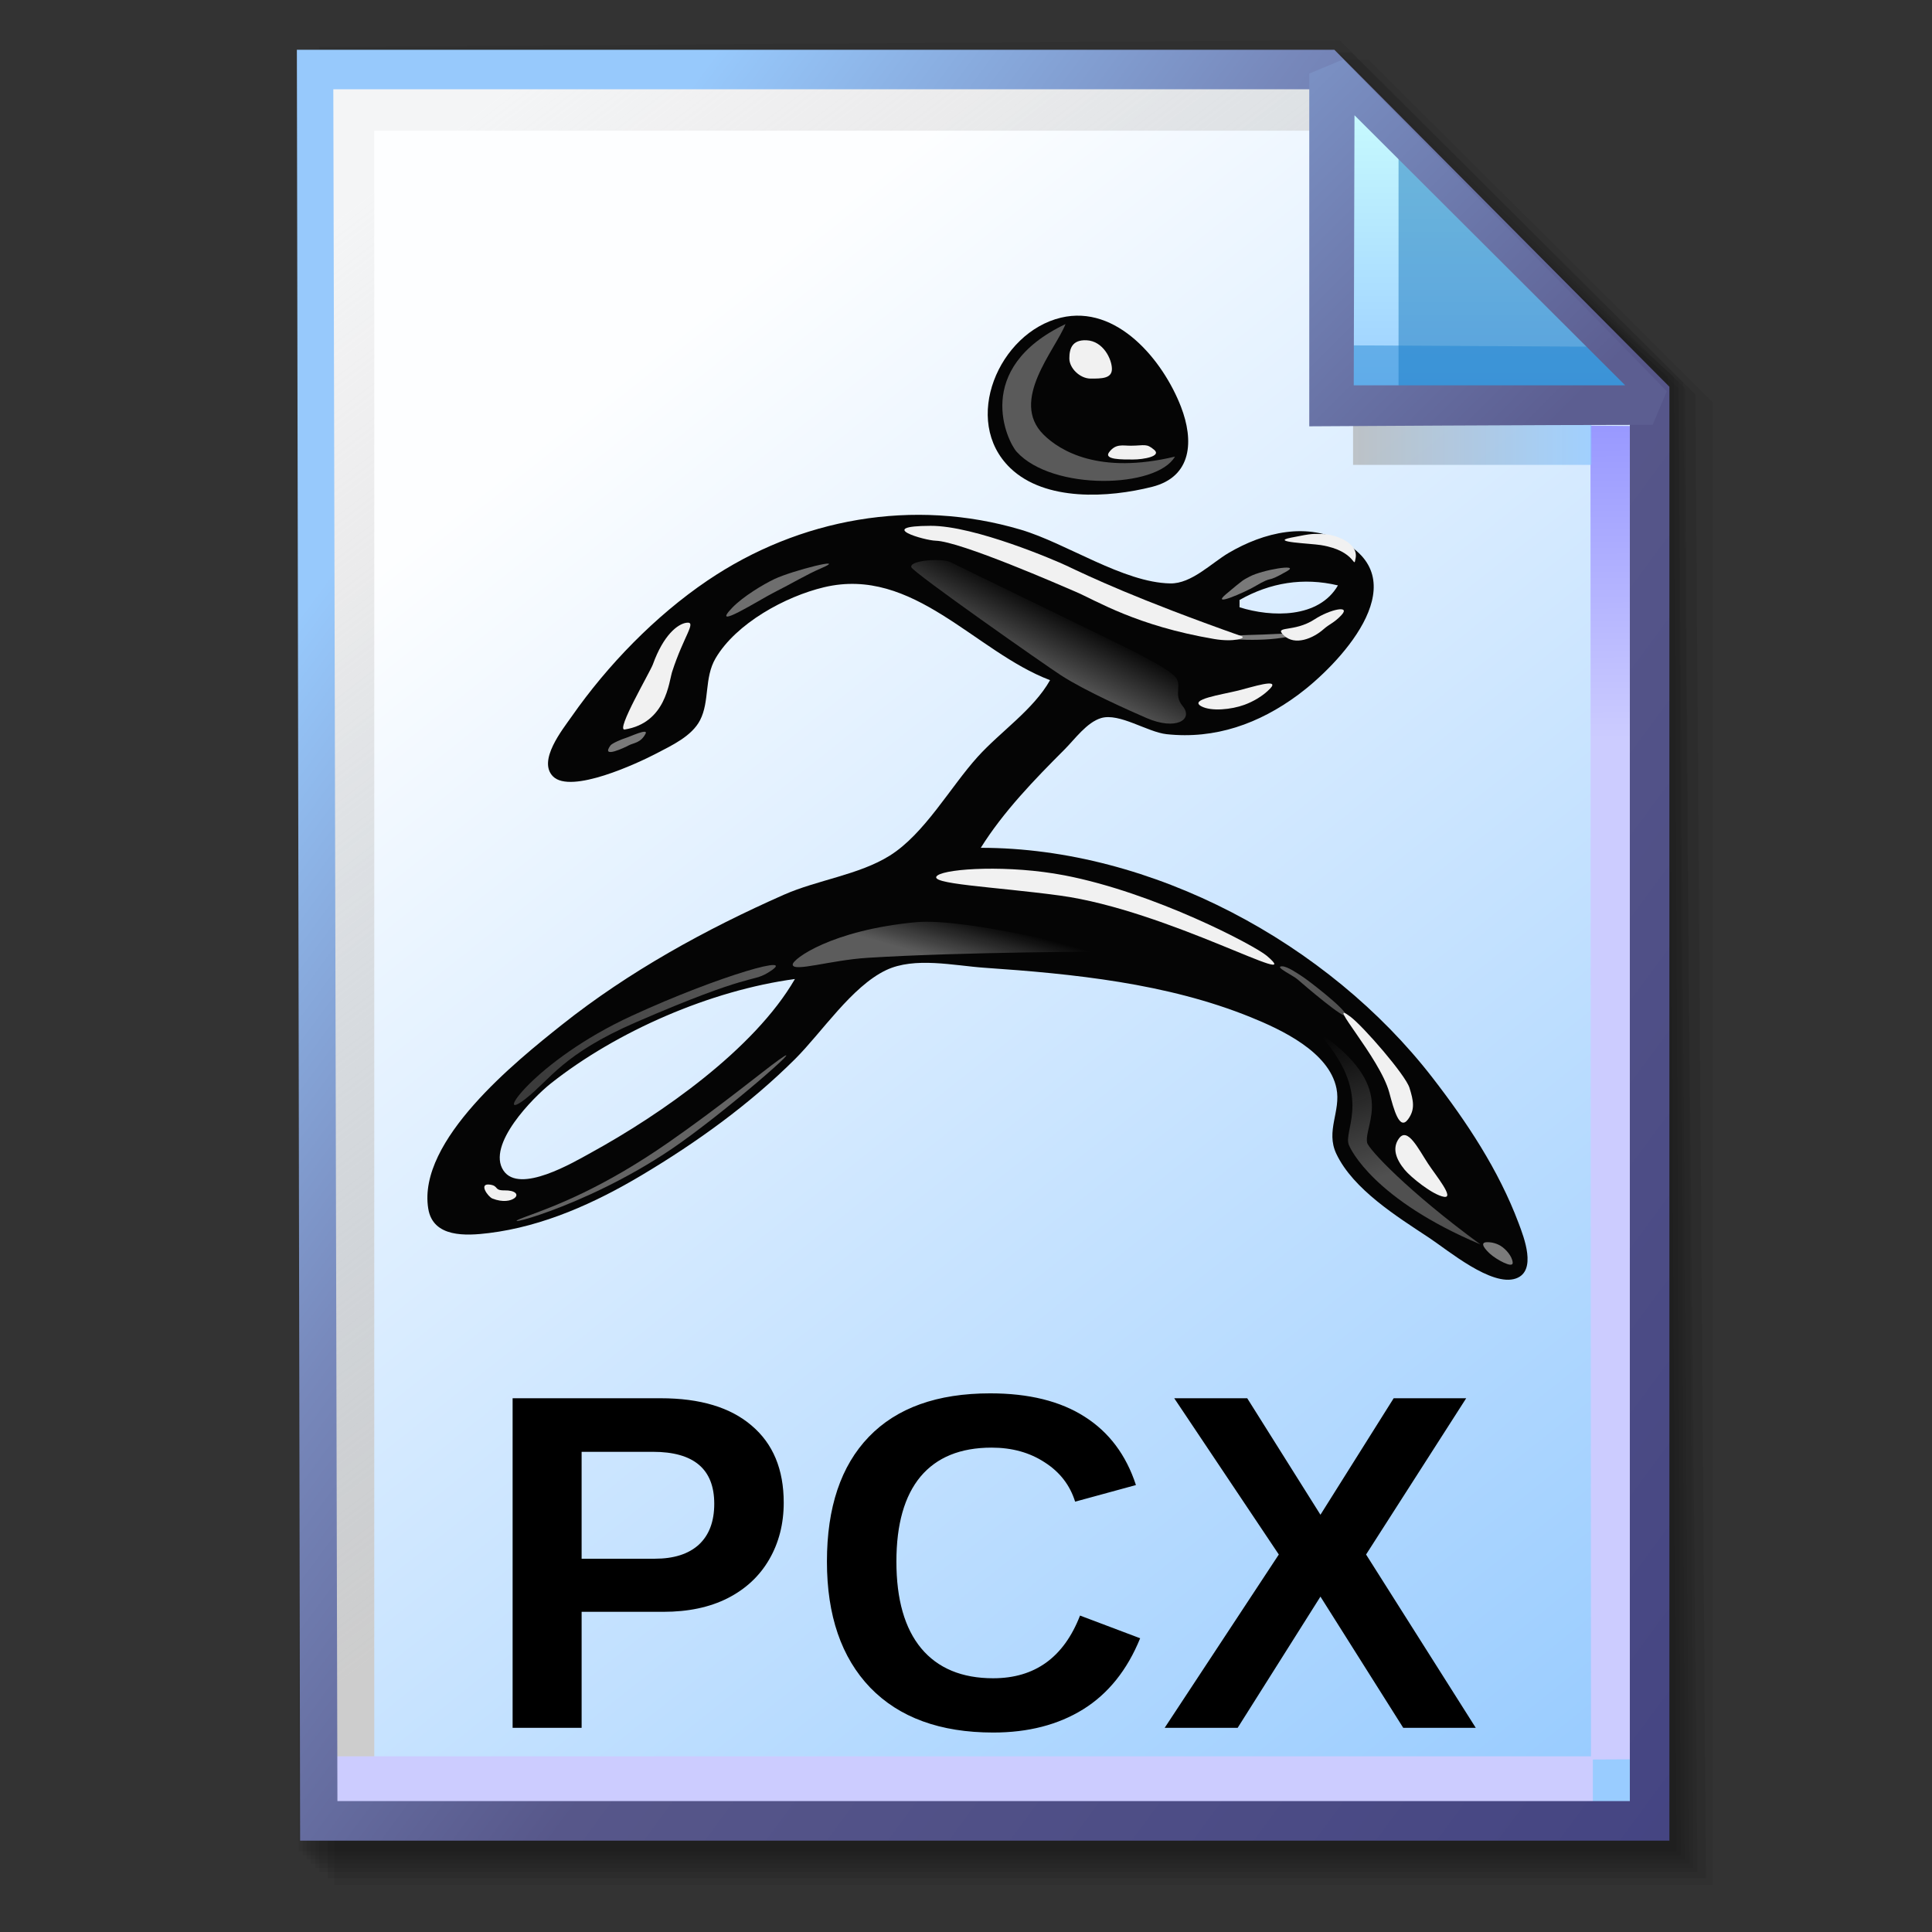 <?xml version="1.0" encoding="UTF-8" standalone="no"?>
<!-- Created with Inkscape (http://www.inkscape.org/) -->

<svg
   width="256mm"
   height="256mm"
   viewBox="0 0 256 256"
   version="1.1"
   id="svg1"
   inkscape:version="1.3.2 (091e20ef0f, 2023-11-25)"
   xml:space="preserve"
   sodipodi:docname="image-vnd.zbrush.pcx.svg"
   xmlns:inkscape="http://www.inkscape.org/namespaces/inkscape"
   xmlns:sodipodi="http://sodipodi.sourceforge.net/DTD/sodipodi-0.dtd"
   xmlns:xlink="http://www.w3.org/1999/xlink"
   xmlns="http://www.w3.org/2000/svg"
   xmlns:svg="http://www.w3.org/2000/svg"
   xmlns:rdf="http://www.w3.org/1999/02/22-rdf-syntax-ns#"
   xmlns:cc="http://creativecommons.org/ns#"
   xmlns:dc="http://purl.org/dc/elements/1.1/"><rect x="0" y="0" width="256" height="256" fill="#333333" stroke="none"/><defs
     id="defs1"><linearGradient
       id="linearGradient26"
       inkscape:collect="always"><stop
         style="stop-color:#7b91c4;stop-opacity:1;"
         offset="0"
         id="stop26" /><stop
         style="stop-color:#5c5e91;stop-opacity:1"
         offset="1"
         id="stop27" /></linearGradient><linearGradient
       id="linearGradient24"
       inkscape:collect="always"><stop
         style="stop-color:#c7fafe;stop-opacity:1;"
         offset="0"
         id="stop24" /><stop
         style="stop-color:#9acdff;stop-opacity:1"
         offset="1"
         id="stop25" /></linearGradient><linearGradient
       id="linearGradient22"
       inkscape:collect="always"><stop
         style="stop-color:#adaeae;stop-opacity:0.825;"
         offset="0"
         id="stop22" /><stop
         style="stop-color:#8ac5fe;stop-opacity:0.836;"
         offset="1"
         id="stop23" /></linearGradient><linearGradient
       id="linearGradient18"
       inkscape:collect="always"><stop
         style="stop-color:#9797ff;stop-opacity:1;"
         offset="0"
         id="stop18" /><stop
         style="stop-color:#ccccff;stop-opacity:1;"
         offset="0.3"
         id="stop20" /><stop
         style="stop-color:#ccccff;stop-opacity:1;"
         offset="1"
         id="stop19" /></linearGradient><linearGradient
       id="linearGradient16"
       inkscape:collect="always"><stop
         style="stop-color:#cdcdcd;stop-opacity:0.175;"
         offset="0"
         id="stop16" /><stop
         style="stop-color:#cdcdcd;stop-opacity:1;"
         offset="1"
         id="stop17" /></linearGradient><linearGradient
       id="linearGradient12"
       inkscape:collect="always"><stop
         style="stop-color:#fdfeff;stop-opacity:1;"
         offset="0"
         id="stop13" /><stop
         style="stop-color:#99ccff;stop-opacity:1;"
         offset="1"
         id="stop14" /></linearGradient><linearGradient
       id="linearGradient9"
       inkscape:collect="always"><stop
         style="stop-color:#97c9fc;stop-opacity:1;"
         offset="0"
         id="stop9" /><stop
         style="stop-color:#7788bb;stop-opacity:1"
         offset="0.25"
         id="stop12" /><stop
         style="stop-color:#57578a;stop-opacity:1"
         offset="0.5"
         id="stop11" /><stop
         style="stop-color:#444482;stop-opacity:1;"
         offset="1"
         id="stop10" /></linearGradient><linearGradient
       inkscape:collect="always"
       xlink:href="#linearGradient9"
       id="linearGradient10"
       x1="31.622"
       y1="100.24"
       x2="221.195"
       y2="240.29"
       gradientUnits="userSpaceOnUse" /><linearGradient
       inkscape:collect="always"
       xlink:href="#linearGradient12"
       id="linearGradient14"
       x1="73.583"
       y1="62.021"
       x2="207.03"
       y2="229.599"
       gradientUnits="userSpaceOnUse" /><linearGradient
       inkscape:collect="always"
       xlink:href="#linearGradient16"
       id="linearGradient17"
       x1="57.531"
       y1="26.421"
       x2="147.132"
       y2="144.341"
       gradientUnits="userSpaceOnUse" /><linearGradient
       inkscape:collect="always"
       xlink:href="#linearGradient18"
       id="linearGradient19"
       x1="209.825"
       y1="58.536"
       x2="210.583"
       y2="194.577"
       gradientUnits="userSpaceOnUse" /><linearGradient
       inkscape:collect="always"
       xlink:href="#linearGradient22"
       id="linearGradient23"
       x1="177.192"
       y1="58.991"
       x2="207.32"
       y2="58.991"
       gradientUnits="userSpaceOnUse" /><linearGradient
       inkscape:collect="always"
       xlink:href="#linearGradient24"
       id="linearGradient25"
       x1="176.32"
       y1="20.127"
       x2="176.32"
       y2="56.696"
       gradientUnits="userSpaceOnUse" /><linearGradient
       inkscape:collect="always"
       xlink:href="#linearGradient26"
       id="linearGradient27"
       x1="172.597"
       y1="13.512"
       x2="210.544"
       y2="51.286"
       gradientUnits="userSpaceOnUse" /><linearGradient
       inkscape:collect="always"
       xlink:href="#linearGradient4503"
       id="linearGradient4504"
       x1="142.348"
       y1="127.033"
       x2="133.621"
       y2="143.984"
       gradientUnits="userSpaceOnUse" /><linearGradient
       id="linearGradient4503"
       inkscape:collect="always"><stop
         style="stop-color:#000000;stop-opacity:0.567;"
         offset="0"
         id="stop4503" /><stop
         style="stop-color:#a6a6a6;stop-opacity:0.547;"
         offset="1"
         id="stop4504" /></linearGradient><linearGradient
       inkscape:collect="always"
       xlink:href="#linearGradient4509"
       id="linearGradient4510"
       x1="215.688"
       y1="271.923"
       x2="203.07"
       y2="233.299"
       gradientUnits="userSpaceOnUse" /><linearGradient
       id="linearGradient4509"
       inkscape:collect="always"><stop
         style="stop-color:#7b7b7b;stop-opacity:0.633;"
         offset="0"
         id="stop4509" /><stop
         style="stop-color:#7b7b7b;stop-opacity:0;"
         offset="1"
         id="stop4510" /></linearGradient><linearGradient
       inkscape:collect="always"
       xlink:href="#linearGradient4512"
       id="linearGradient4513"
       x1="188.171"
       y1="217.053"
       x2="204.188"
       y2="228.012"
       gradientUnits="userSpaceOnUse" /><linearGradient
       id="linearGradient4512"
       inkscape:collect="always"><stop
         style="stop-color:#7b7b7b;stop-opacity:0.74;"
         offset="0"
         id="stop4512" /><stop
         style="stop-color:#7b7b7b;stop-opacity:0.612;"
         offset="1"
         id="stop4513" /></linearGradient><linearGradient
       inkscape:collect="always"
       xlink:href="#linearGradient4515"
       id="linearGradient4514"
       gradientUnits="userSpaceOnUse"
       x1="193.795"
       y1="228.865"
       x2="206.118"
       y2="232.317"
       gradientTransform="rotate(-90,138.647,269.899)" /><linearGradient
       id="linearGradient4515"
       inkscape:collect="always"><stop
         style="stop-color:#7b7b7b;stop-opacity:0.74;"
         offset="0"
         id="stop4514" /><stop
         style="stop-color:#7b7b7b;stop-opacity:0;"
         offset="1"
         id="stop4515" /></linearGradient><linearGradient
       inkscape:collect="always"
       xlink:href="#linearGradient4517"
       id="linearGradient4518"
       x1="-13.013"
       y1="239.495"
       x2="45.549"
       y2="219.881"
       gradientUnits="userSpaceOnUse" /><linearGradient
       id="linearGradient4517"
       inkscape:collect="always"><stop
         style="stop-color:#707070;stop-opacity:0.512;"
         offset="0"
         id="stop4517" /><stop
         style="stop-color:#696969;stop-opacity:0.837;"
         offset="1"
         id="stop4518" /></linearGradient></defs><sodipodi:namedview
     id="base"
     pagecolor="#ffffff"
     bordercolor="#000000"
     borderopacity="0.3"
     inkscape:pageopacity="0.0"
     inkscape:pageshadow="2"
     inkscape:zoom="0.98994949"
     inkscape:cx="505.07627"
     inkscape:cy="476.792"
     inkscape:document-units="mm"
     inkscape:showpageshadow="2"
     inkscape:pagecheckerboard="0"
     inkscape:deskcolor="#d1d1d1"
     inkscape:current-layer="svg1"
     showguides="true"><sodipodi:guide
       position="92.475,162.188"
       orientation="0,-1"
       id="guide12"
       inkscape:locked="false" /><sodipodi:guide
       position="212.801,201.335"
       orientation="0,-1"
       id="guide27"
       inkscape:locked="false" /><sodipodi:guide
       position="177.333,251.791"
       orientation="1,0"
       id="guide28"
       inkscape:locked="false" /></sodipodi:namedview><g
     id="g28"
     transform="matrix(1.048,0,0,1.048,-6.407,-6.138)"><g
       id="g7"
       inkscape:label="shadow"
       style="display:inline"><path
         id="rect1"
         style="fill:#000000;fill-opacity:0.06;stroke-width:3.728;stroke-linecap:square"
         d="M 48.381,13.418 H 179.161 l 43.467,43.278 V 244.173 H 48.381 Z"
         sodipodi:nodetypes="cccccc" /><path
         id="path1"
         style="fill:#000000;fill-opacity:0.075;stroke-width:3.728;stroke-linecap:square"
         d="m 47.563,12.6 129.443,-0.134 43.467,43.278 1.336,187.61 H 47.563 Z"
         sodipodi:nodetypes="cccccc" /><path
         id="path2"
         style="fill:#000000;fill-opacity:0.06;stroke-width:3.728;stroke-linecap:square"
         d="m 46.494,11.793 128.976,-0.869 43.467,43.278 1.804,188.345 H 46.494 Z"
         sodipodi:nodetypes="cccccc" /><path
         id="path3"
         style="fill:#000000;fill-opacity:0.06;stroke-width:3.728;stroke-linecap:square"
         d="m 45.965,12.333 129.778,0.468 43.467,42.209 1.002,187.008 H 45.965 Z"
         sodipodi:nodetypes="cccccc" /><path
         id="path4"
         style="fill:#000000;fill-opacity:0.06;stroke-width:3.728;stroke-linecap:square"
         d="m 45.436,12.338 129.443,0.935 43.467,41.675 1.336,186.541 H 45.436 Z"
         sodipodi:nodetypes="cccccc" /><path
         id="path5"
         style="fill:#000000;fill-opacity:0.06;stroke-width:3.728;stroke-linecap:square"
         d="M 44.906,12.745 174.884,13.413 218.352,54.152 219.153,240.96 H 44.906 Z"
         sodipodi:nodetypes="cccccc" /><path
         id="path6"
         style="fill:#000000;fill-opacity:0.06;stroke-width:3.728;stroke-linecap:square"
         d="m 44.377,15.022 129.911,0.535 43.467,37.933 0.869,186.942 H 44.377 Z"
         sodipodi:nodetypes="cccccc" /><path
         id="path7"
         style="fill:#000000;fill-opacity:0.06;stroke-width:3.728;stroke-linecap:square"
         d="m 43.848,13.424 129.711,1.069 43.467,39.002 1.069,186.407 H 43.848 Z"
         sodipodi:nodetypes="cccccc" /></g><g
       id="g14"
       style="display:inline"><path
         style="color:#000000;fill:url(#linearGradient14);stroke-linecap:square;-inkscape-stroke:none"
         d="M 46.154,14.648 H 173.783 l 40.903,41.14 V 236.079 H 46.555 Z"
         id="path15"
         inkscape:label="headbgground" /><path
         id="rect16"
         style="display:inline;fill:url(#linearGradient17);fill-opacity:1;stroke-width:5;stroke-linecap:square"
         d="M 45.436,14.165 H 176.703 l 0.204,8.221 H 53.434 V 235.98 h -7.998 z"
         sodipodi:nodetypes="ccccccc" /><path
         id="rect17"
         style="fill:url(#linearGradient19);stroke-width:5;stroke-linecap:square"
         d="M 47.058,227.92 H 207.275 l -0.067,-168.246 7.317,0.067 0.067,168.547 -7.083,0.033 v 7.348 H 47.058 Z"
         sodipodi:nodetypes="ccccccccc" /><path
         style="color:#000000;fill:url(#linearGradient10);stroke-linecap:square;-inkscape-stroke:none"
         d="M 43.648,12.148 44.059,238.58 H 217.186 V 54.758 L 174.822,12.148 Z m 4.609,5 H 172.744 l 39.441,39.672 V 233.58 H 48.775 Z"
         id="path16"
         inkscape:label="headframe"
         sodipodi:nodetypes="cccccccccccc" /></g><g
       id="rect23"
       style="display:inline"><rect
         style="display:inline;fill:url(#linearGradient23);fill-opacity:0.834;stroke:none;stroke-width:5;stroke-linecap:square;stroke-dasharray:none;stroke-opacity:1"
         id="rect20"
         width="30.128"
         height="11.286"
         x="177.192"
         y="53.348" /><path
         style="color:#000000;display:inline;fill:url(#linearGradient25);stroke-linecap:square;stroke-linejoin:bevel;-inkscape-stroke:none"
         d="m 174.153,15.119 40.916,41.955 H 174.814 Z"
         id="path25" /><g
         id="g27"><path
           id="rect27"
           style="display:inline;fill:#0a6db5;fill-opacity:0.459;stroke-width:5;stroke-linecap:square;stroke-linejoin:bevel"
           d="m 182.94,23.246 33.073,33.829 -33.073,-0.094 z"
           sodipodi:nodetypes="cccc" /><path
           id="path27"
           style="display:inline;fill:#1882cf;fill-opacity:0.459;stroke-width:5;stroke-linecap:square;stroke-linejoin:bevel"
           d="m 175.286,49.515 34.916,0.189 4.677,7.087 -39.688,-0.472 z"
           sodipodi:nodetypes="ccccc" /></g><path
         style="color:#000000;display:inline;fill:url(#linearGradient27);stroke-linecap:square;stroke-linejoin:bevel;-inkscape-stroke:none"
         d="m 175.941,13.373 -4.289,1.785 6.5e-4,44.601 c 0,0 29.863,-0.185 43.415,-0.185 l 1.789,-4.246 z m 1.429,7.057 34.226,34.144 h -34.32 z"
         id="path26"
         sodipodi:nodetypes="cccccccccc" /></g></g><path
     d="m 103.848,199.099 q 0,4.215 -1.922,7.532 -1.922,3.317 -5.517,5.145 -3.564,1.798 -8.493,1.798 H 77.068 v 15.374 h -9.144 v -43.673 h 19.62 q 7.842,0 12.057,3.626 4.246,3.595 4.246,10.198 z m -9.206,0.155 q 0,-6.881 -8.121,-6.881 h -9.454 v 14.165 h 9.702 q 3.781,0 5.827,-1.86 2.046,-1.891 2.046,-5.424 z m 36.969,23.123 q 8.276,0 11.499,-8.307 l 7.966,3.007 q -2.573,6.323 -7.563,9.423 -4.959,3.069 -11.902,3.069 -10.539,0 -16.304,-5.951 -5.734,-5.982 -5.734,-16.707 0,-10.755 5.548,-16.521 5.548,-5.765 16.087,-5.765 7.687,0 12.522,3.1 4.835,3.069 6.788,9.051 l -8.059,2.201 q -1.023,-3.286 -4.029,-5.207 -2.976,-1.953 -7.036,-1.953 -6.199,0 -9.423,3.843 -3.193,3.843 -3.193,11.251 0,7.532 3.286,11.499 3.317,3.967 9.547,3.967 z m 54.327,6.571 -10.972,-17.389 -10.972,17.389 h -9.671 l 15.126,-22.968 -13.855,-20.705 h 9.671 l 9.702,15.436 9.702,-15.436 h 9.609 l -13.266,20.705 14.537,22.968 z"
     id="text1"
     style="font-weight:bold;font-size:64px;line-height:0.7;font-family:'Liberation Sans';-inkscape-font-specification:'Liberation Sans Bold';letter-spacing:0.96px;word-spacing:0px;display:inline;fill-rule:evenodd;stroke-width:4.124"
     aria-label="PCX" /><g
     id="g4518"
     transform="matrix(0.493,0,0,0.493,77.721,21.514)"
     style="display:inline"><path
       style="display:inline;fill:#050505;stroke:none;stroke-width:0.98"
       d="m 127.514,41.739 c -16.67,3.97 -26.871,27.693 -13.611,40.434 9.386,9.018 26.4,7.998 38.099,5.039 10.808,-2.733 11.25,-12.496 7.769,-21.507 C 154.936,53.189 142.552,38.157 127.514,41.739 m -2.939,97.432 c -4.467,7.932 -13.315,13.818 -19.424,20.57 -7.387,8.164 -14.312,20.755 -23.676,26.601 -8.284,5.171 -19.443,6.527 -28.406,10.486 -21.026,9.288 -41.71,20.655 -59.752,35.008 -12.201,9.706 -38.832,31.05 -35.867,49.364 1.271,7.85 10.164,7.331 16.276,6.58 14.658,-1.8 28.562,-8.086 41.14,-15.589 14.777,-8.814 28.917,-18.985 41.14,-31.149 7.249,-7.214 15.233,-19.509 24.488,-23.927 7.687,-3.669 18.332,-1.204 26.447,-0.649 23.916,1.638 49.026,4.159 71.506,13.265 8.332,3.375 21.112,9.342 23.108,19.147 1.255,6.162 -2.988,11.403 -0.019,17.632 4.56,9.563 16.346,16.864 24.907,22.525 5.111,3.38 16.84,13.257 23.364,10.94 5.681,-2.018 2.115,-11.11 0.708,-14.854 -5.373,-14.297 -13.907,-27.17 -23.209,-39.181 -27.933,-36.066 -75.378,-61.711 -121.345,-61.711 6.075,-9.723 14.453,-18.368 22.529,-26.447 2.73,-2.731 5.955,-7.265 9.795,-8.418 4.925,-1.478 12.451,3.773 17.632,4.329 13.041,1.401 24.813,-2.82 35.263,-10.531 10.895,-8.038 31.651,-29.859 12.73,-40.855 -10.02,-5.823 -21.91,-2.886 -31.341,2.67 -4.624,2.724 -9.98,8.296 -15.673,8.194 -12.628,-0.227 -27.929,-10.805 -40.161,-14.435 -28.898,-8.575 -59.515,-3.081 -84.24,13.664 -14.022,9.496 -26.836,22.707 -36.516,36.565 -2.423,3.469 -9.182,11.829 -5.01,16.06 4.797,4.865 22.832,-3.55 27.812,-6.157 4.112,-2.153 9.503,-4.626 11.727,-8.939 2.621,-5.082 1.082,-11.378 4.168,-16.637 5.517,-9.401 18.766,-16.626 29.163,-19.098 24.029,-5.714 40.548,17.325 60.731,24.975 m 77.383,-25.468 c -5.128,8.872 -17.784,8.617 -26.447,5.877 v -1.959 c 8.235,-4.682 17.186,-6.123 26.447,-3.918 M 56.007,219.492 c -10.923,18.897 -35.952,36.338 -54.854,46.712 -4.598,2.523 -19.168,11.2 -23.478,4.778 -4.65,-6.929 8.055,-19.727 12.704,-23.408 17.817,-14.107 43.024,-25.038 65.628,-28.082 z"
       id="path318" /><path
       id="path4494"
       style="fill:#f1f1f1;fill-rule:evenodd;stroke-width:3.3;stroke-linejoin:round"
       d="m 141.204,55.535 c 0,2.608 -2.845,2.582 -5.72,2.582 -2.875,1e-6 -5.72,-2.799 -5.72,-5.407 0,-2.608 0.709,-5.057 4.607,-4.893 4.505,0.189 6.833,5.111 6.833,7.718 z"
       sodipodi:nodetypes="sssss" /><path
       id="path4495"
       style="fill:#f1f1f1;fill-rule:evenodd;stroke-width:3.3;stroke-linejoin:round"
       d="m 152.591,77.281 c 1.979,1.699 -2.845,2.582 -5.72,2.582 -2.875,10e-7 -7.989,0.089 -6.405,-1.982 1.798,-2.351 3.62,-1.716 5.806,-1.725 3.739,-0.015 4.179,-0.711 6.319,1.126 z"
       sodipodi:nodetypes="sssss" /><path
       id="path4496"
       style="fill:#b4b4b4;fill-opacity:0.484;fill-rule:evenodd;stroke-width:3.3;stroke-linejoin:round"
       d="m 158.156,79.079 c -4.902,8.567 -32.94,9.287 -42.534,-1.271 -2.56,-2.818 -12.011,-22.389 13.115,-34.344 -2.851,7.13 -15.066,20.596 -5.924,29.695 4.459,4.438 15.06,10.816 35.342,5.921 z"
       sodipodi:nodetypes="cscsc" /><path
       id="path4497"
       style="fill:#f1f1f1;fill-rule:evenodd;stroke-width:3.3;stroke-linejoin:round"
       d="m 206.712,106.339 c -0.628,3.43 0.424,-1.898 -9.352,-3.472 -2.839,-0.457 -13.801,-0.813 -8.1,-1.982 6.315,-1.296 6.041,-0.99 8.227,-0.999 3.739,-0.015 9.974,2.363 9.225,6.454 z"
       sodipodi:nodetypes="sssss" /><path
       id="path4502"
       style="fill:#7b7b7b;fill-opacity:1;fill-rule:evenodd;stroke-width:1.845;stroke-linejoin:round"
       d="m 171.986,127.855 c -3.441,-0.709 5.284,-0.768 9.936,-0.95 3.622,-0.142 11.376,-0.649 8.613,0.15 -1.96,0.566 -4.667,0.933 -6.998,1.111 -3.524,0.269 -8.911,0.233 -11.552,-0.311 z"
       sodipodi:nodetypes="sssss" /><path
       id="path4498"
       style="fill:#f1f1f1;fill-rule:evenodd;stroke-width:3.3;stroke-linejoin:round"
       d="m 187.413,127.14 c -2.837,-2.718 2.717,-0.686 8.267,-4.32 4.06,-2.658 9.889,-3.959 7.157,-1.073 -1.937,2.047 -3.087,2.263 -4.725,3.71 -2.801,2.477 -7.697,4.559 -10.699,1.682 z"
       sodipodi:nodetypes="sssss" /><path
       id="path4499"
       style="fill:#a2a2a2;fill-opacity:0.743;fill-rule:evenodd;stroke-width:3.3;stroke-linejoin:round"
       d="m 188.307,109.852 c -6.318,3.647 -3.068,0.81 -8.787,4.17 -2.479,1.456 -12.048,5.715 -7.586,1.979 4.943,-4.138 4.363,-3.618 6.283,-4.663 3.283,-1.788 13.692,-3.564 10.09,-1.485 z"
       sodipodi:nodetypes="sssss" /><path
       id="path4500"
       style="fill:#f1f1f1;fill-rule:evenodd;stroke-width:3.3;stroke-linejoin:round"
       d="m 93.82,101.688 c -2.935,-0.065 -16.473,-3.946 -1.353,-4.001 11.913,-0.044 33.776,9.415 36.349,10.631 6.466,3.055 18.686,8.925 47.261,19.044 1.328,0.47 -2.021,1.659 -7.394,0.745 -20.984,-3.568 -31.542,-10.266 -37.302,-12.729 -3.43,-1.467 -30.957,-13.542 -37.562,-13.689 z"
       sodipodi:nodetypes="sssssss" /><path
       id="path4501"
       style="fill:#f1f1f1;fill-rule:evenodd;stroke-width:3.3;stroke-linejoin:round"
       d="m 165.247,146.197 c -3.465,-1.852 5.251,-3.092 9.894,-4.234 3.614,-0.889 11.344,-3.445 8.613,-0.559 -1.937,2.047 -4.629,3.547 -6.951,4.395 -3.512,1.283 -8.896,1.819 -11.555,0.398 z"
       sodipodi:nodetypes="sssss" /><path
       id="path4503"
       style="display:inline;fill:url(#linearGradient4504);fill-rule:evenodd;stroke-width:3.3;stroke-linejoin:round"
       d="m 87.295,108.804 c -0.596,-1.872 8.391,-2.479 10.535,-1.347 2.145,1.132 49.267,23.859 51.329,25.068 3.21,1.883 5.901,3.014 8.621,5.303 2.803,2.359 -0.324,4.984 2.426,8.292 3.018,3.631 -1.764,6.669 -9.72,3.213 -4.4,-1.912 -16.32,-7.175 -22.92,-11.438 -4.191,-2.707 -39.814,-27.653 -40.272,-29.09 z"
       sodipodi:nodetypes="ssssssss" /><path
       id="path4504"
       style="fill:#a2a2a2;fill-opacity:0.669;fill-rule:evenodd;stroke-width:5.099;stroke-linejoin:round"
       d="m 63.305,108.981 c -4.404,1.903 -7.781,4.036 -13.067,6.697 -3.596,1.81 -17.353,10.543 -11.055,3.995 2.867,-2.98 8.335,-6.267 11.315,-7.679 4.838,-2.293 19.853,-6.057 12.808,-3.013 z"
       sodipodi:nodetypes="sssss" /><path
       id="path4505"
       style="fill:#f1f1f1;fill-rule:evenodd;stroke-width:3.3;stroke-linejoin:round"
       d="m 26.816,123.745 c 2.957,-0.431 -0.669,3.43 -3.808,13.161 -0.883,2.736 -1.629,13.754 -12.755,15.524 -2.494,0.397 6.834,-15.458 7.577,-17.514 2.843,-7.876 6.644,-10.829 8.986,-11.171 z"
       sodipodi:nodetypes="sssss" /><path
       id="path4506"
       style="fill:#a2a2a2;fill-opacity:0.743;fill-rule:evenodd;stroke-width:3.3;stroke-linejoin:round"
       d="m 15.862,153.568 c -1.335,2.537 -3.211,2.415 -4.549,3.142 -0.899,0.489 -7.586,3.722 -4.889,0.01 0.426,-0.587 3.01,-1.684 4.099,-2.009 1.141,-0.341 6.172,-2.725 5.339,-1.143 z"
       sodipodi:nodetypes="sssss" /><path
       id="path4507"
       style="fill:#f1f1f1;fill-rule:evenodd;stroke-width:3.3;stroke-linejoin:round"
       d="m 218.357,262.343 c 2.312,-3.177 5.215,2.819 7.841,6.814 2.044,3.11 7.211,9.36 4.258,8.874 -3.076,-0.506 -8.956,-5.322 -10.531,-7.228 -2.382,-2.882 -3.473,-5.841 -1.568,-8.46 z"
       sodipodi:nodetypes="sssss" /><path
       id="path4508"
       style="fill:#7b7b7b;fill-opacity:1;fill-rule:evenodd;stroke-width:1.8;stroke-linejoin:round"
       d="m 248.923,295.709 c 0.122,1.718 -4.378,-0.85 -5.965,-2.248 -1.235,-1.088 -3.132,-3.15 -1.032,-3.227 1.49,-0.054 2.851,0.416 3.791,1.002 1.421,0.887 3.088,2.822 3.205,4.472 z"
       sodipodi:nodetypes="sssss" /><path
       id="path4509"
       style="fill:url(#linearGradient4510);fill-rule:evenodd;stroke-width:1.8;stroke-linejoin:round"
       d="m 240.241,290.824 c -28.438,-12.003 -34.891,-25.438 -35.386,-26.826 -1.507,-4.217 7.038,-13.684 -8.66,-30.59 22.315,15.08 12.659,24.994 13.598,30.061 0.306,1.647 10.837,12.993 30.447,27.356 z"
       sodipodi:nodetypes="cscsc" /><path
       id="path4512"
       style="fill:url(#linearGradient4513);fill-opacity:1;fill-rule:evenodd;stroke-width:1.8;stroke-linejoin:round"
       d="m 204.101,229.173 c 0.122,1.718 -11.399,-8.17 -12.985,-9.568 -1.235,-1.088 -6.343,-3.45 -4.242,-3.526 1.49,-0.054 4.521,2.128 5.461,2.715 1.421,0.887 11.65,8.73 11.767,10.38 z"
       sodipodi:nodetypes="sssss" /><path
       id="path4510"
       style="fill:#f1f1f1;fill-rule:evenodd;stroke-width:3.3;stroke-linejoin:round"
       d="m 220.81,257.185 c -2.312,3.177 -3.815,-2.56 -5.056,-7.177 -2.529,-9.406 -17.501,-25.703 -10.433,-20.376 3.449,2.599 14.768,15.614 15.858,19.093 1.118,3.568 1.536,5.841 -0.369,8.46 z"
       sodipodi:nodetypes="sssss" /><path
       id="path4511"
       style="fill:#f1f1f1;fill-rule:evenodd;stroke-width:3.3;stroke-linejoin:round"
       d="m 94.323,191.659 c -3.177,2.312 15.296,3.015 32.861,5.399 29.06,3.943 66.808,25.703 55.67,16.213 -3.287,-2.801 -30.25,-17.003 -54.387,-21.638 -14.884,-2.858 -31.525,-1.878 -34.144,0.027 z"
       sodipodi:nodetypes="sssss" /><path
       id="path4513"
       style="fill:url(#linearGradient4514);fill-opacity:1;fill-rule:evenodd;stroke-width:1.8;stroke-linejoin:round"
       d="m 139.45,212.193 c 1.718,-0.122 -38.636,0.018 -63.931,1.604 -9.994,0.627 -20.037,3.921 -20.114,1.821 -0.054,-1.49 10.446,-9.256 33.105,-11.394 13.67,-1.29 49.29,8.086 50.94,7.969 z"
       sodipodi:nodetypes="sssss" /><path
       id="path4515"
       style="fill:#f1f1f1;fill-rule:evenodd;stroke-width:3.3;stroke-linejoin:round"
       d="m -25.974,274.754 c 2.433,0.334 1.031,1.592 3.906,1.547 2.946,-0.047 3.938,1.142 2.684,2.094 -0.922,0.7 -3.067,1.226 -5.93,0.097 -1.129,-0.445 -3.868,-4.178 -0.66,-3.738 z"
       sodipodi:nodetypes="sssss" /><path
       id="path4516"
       style="fill:#d7d7d7;fill-opacity:0.45;fill-rule:evenodd;stroke-width:3.3;stroke-linejoin:round"
       d="m 22.108,263.354 c 13.667,-9.505 25.528,-19.243 29.563,-22.121 9.14,-6.522 -15.004,14.602 -28.813,23.949 -24.105,16.316 -49.893,22.073 -39.162,18.177 7.959,-2.889 20.748,-7.719 38.413,-20.005 z"
       sodipodi:nodetypes="sssss" /><path
       id="path4517"
       style="fill:url(#linearGradient4518);fill-rule:evenodd;stroke-width:3.3;stroke-linejoin:round"
       d="m 13.316,231.1 c 30.993,-13.436 31.067,-10.684 35.319,-13.23 9.541,-5.712 -12.966,0.679 -36.466,11.501 -26.439,12.175 -37.635,29.37 -28.621,22.365 6.686,-5.195 10.026,-12.078 29.768,-20.636 z"
       sodipodi:nodetypes="sssss" /></g></svg>
